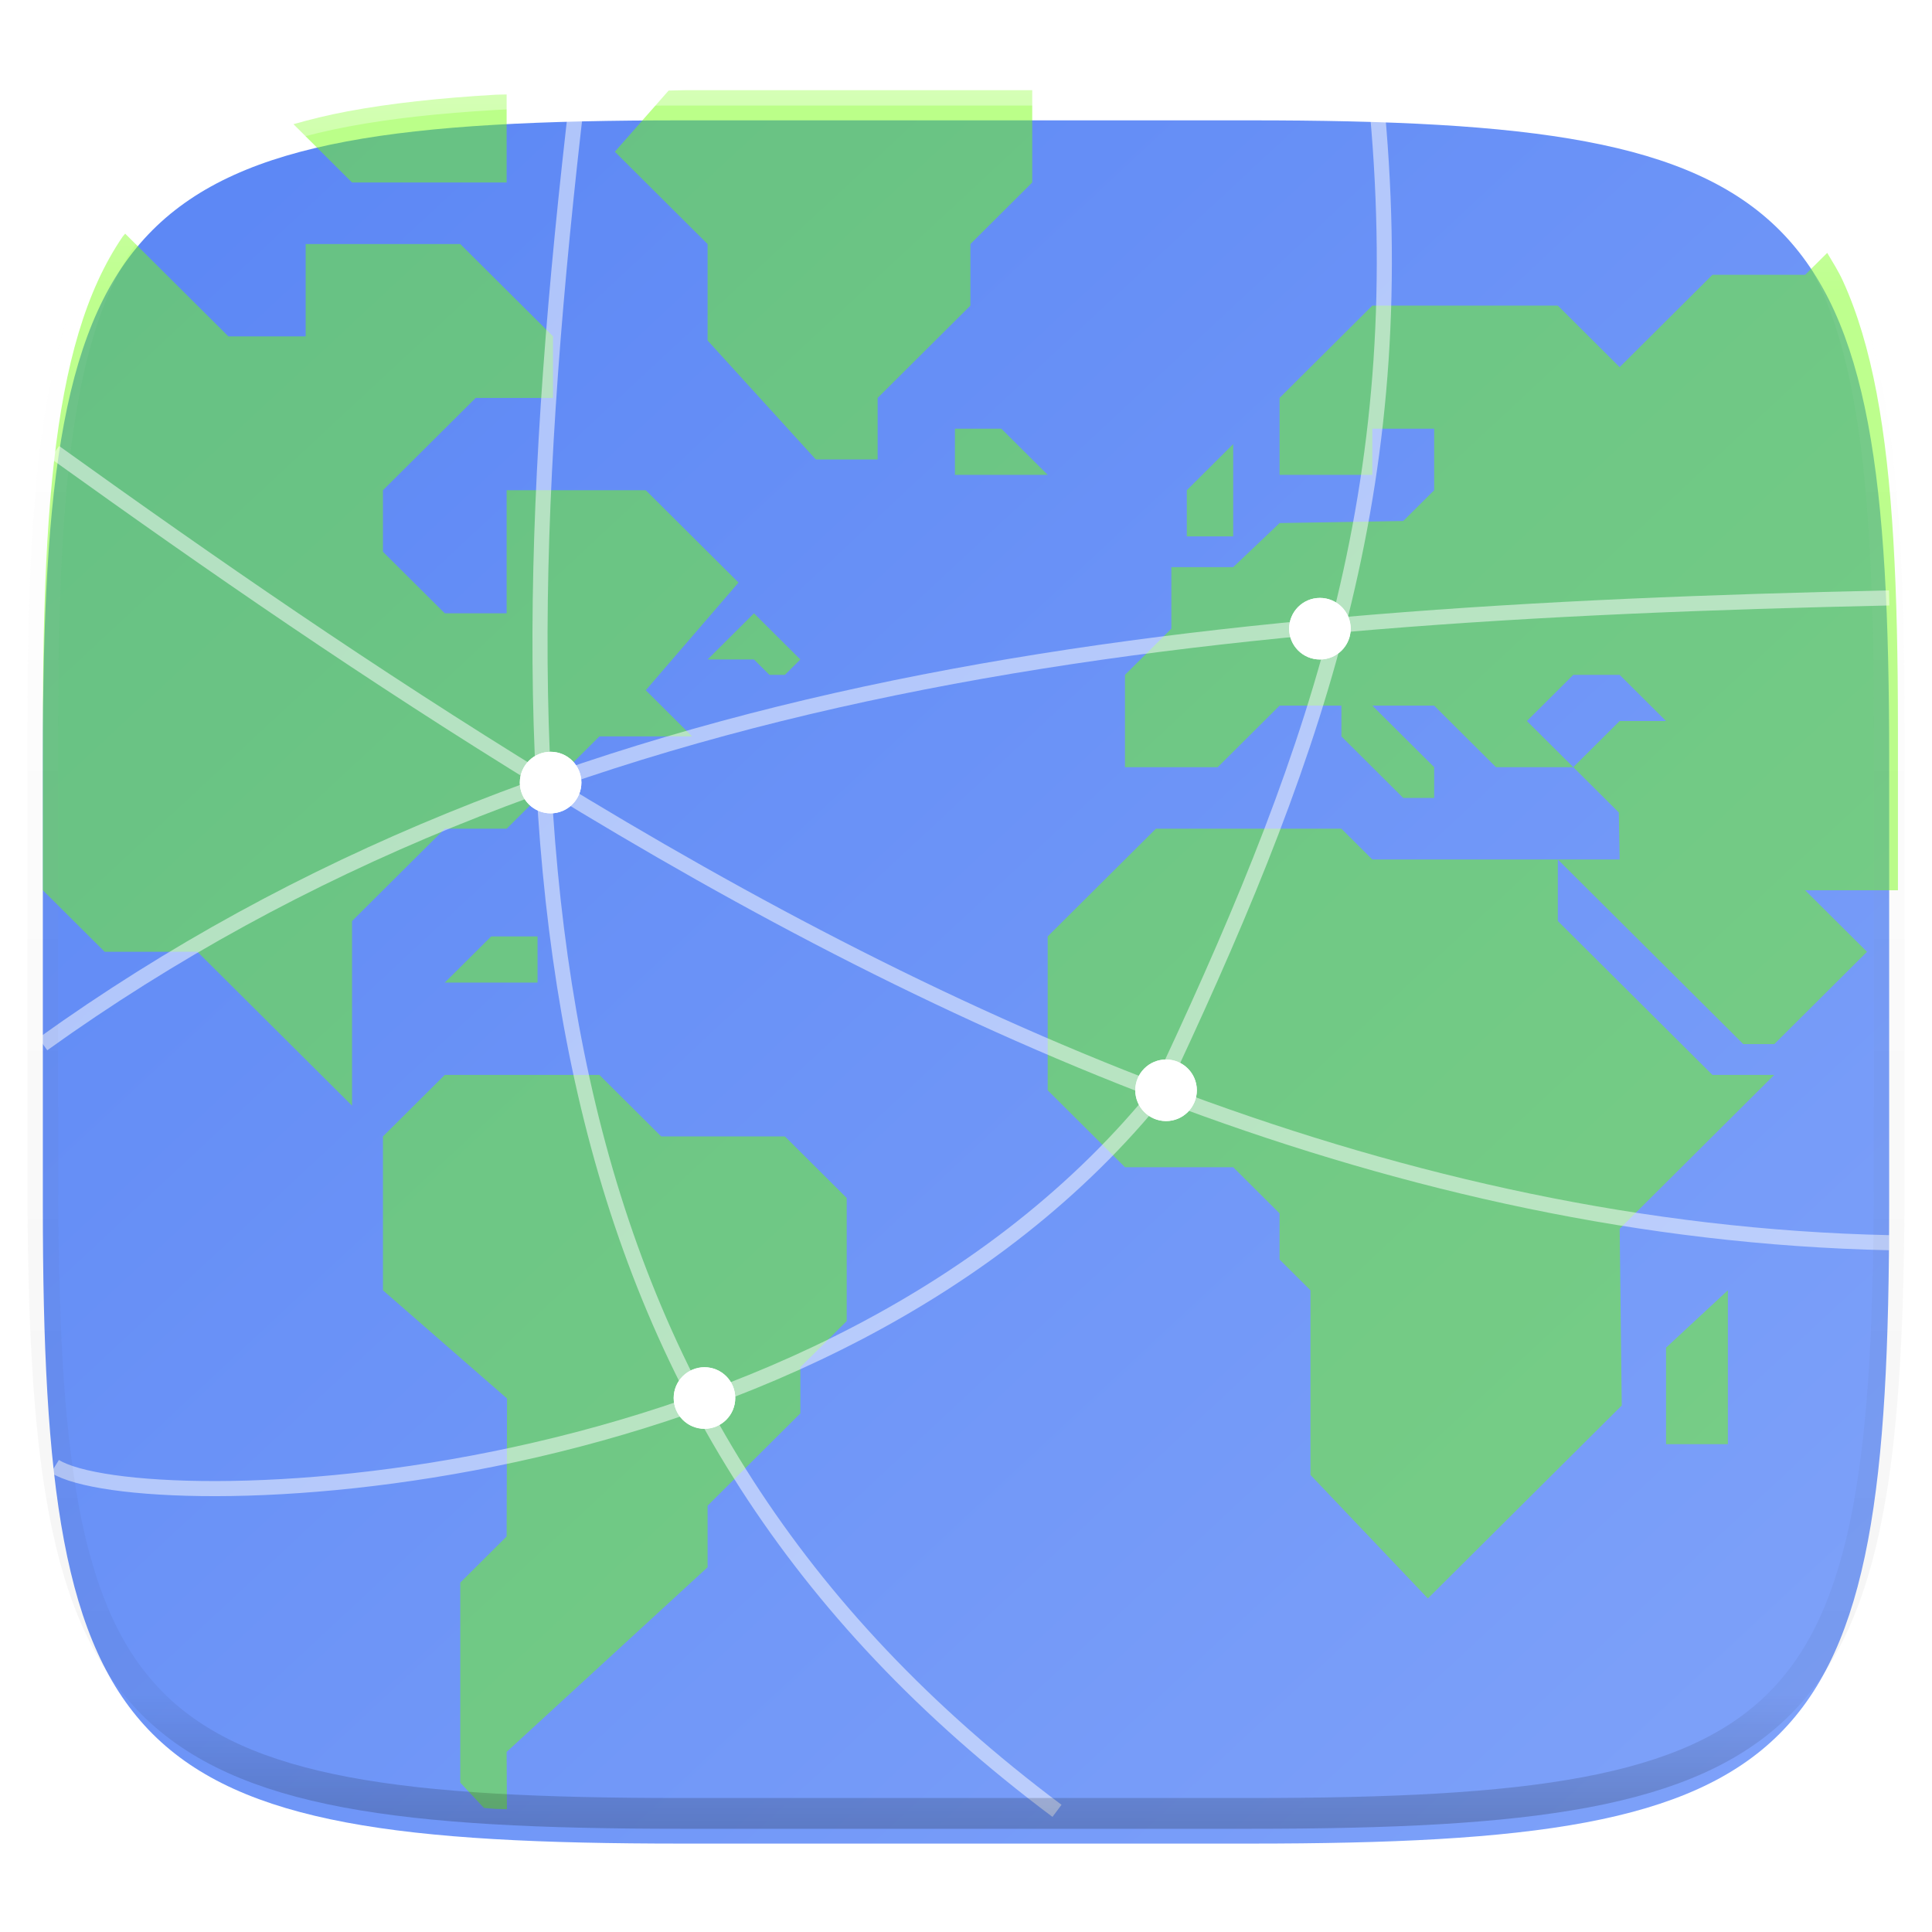 <?xml version="1.0" standalone="no"?><!-- Generator: Gravit.io --><svg xmlns="http://www.w3.org/2000/svg" xmlns:xlink="http://www.w3.org/1999/xlink" style="isolation:isolate" viewBox="0 0 256 256" width="256" height="256"><defs><filter id="nWaheBAxzIK5rId5RkeRxKXniPab7tju" x="-7.324" y="2.947" width="270.648" height="254.338" filterUnits="userSpaceOnUse"><feGaussianBlur xmlns="http://www.w3.org/2000/svg" in="SourceGraphic" stdDeviation="4.294"/><feOffset xmlns="http://www.w3.org/2000/svg" dx="0" dy="4" result="pf_100_offsetBlur"/><feFlood xmlns="http://www.w3.org/2000/svg" flood-color="#000000" flood-opacity="0.4"/><feComposite xmlns="http://www.w3.org/2000/svg" in2="pf_100_offsetBlur" operator="in" result="pf_100_dropShadow"/><feBlend xmlns="http://www.w3.org/2000/svg" in="SourceGraphic" in2="pf_100_dropShadow" mode="normal"/></filter></defs><g filter="url(#nWaheBAxzIK5rId5RkeRxKXniPab7tju)"><linearGradient id="_lgradient_18" x1="-0.033" y1="-0.071" x2="1.033" y2="0.995" gradientTransform="matrix(244.648,0,0,228.338,5.676,11.947)" gradientUnits="userSpaceOnUse"><stop offset="0%" stop-opacity="1" style="stop-color:rgb(88,132,244)"/><stop offset="100%" stop-opacity="1" style="stop-color:rgb(128,163,250)"/></linearGradient><path d=" M 165.685 11.947 C 239.74 11.947 250.324 22.504 250.324 96.491 L 250.324 155.742 C 250.324 229.728 239.74 240.285 165.685 240.285 L 90.315 240.285 C 16.26 240.285 5.676 229.728 5.676 155.742 L 5.676 96.491 C 5.676 22.504 16.26 11.947 90.315 11.947 L 165.685 11.947 Z " id="shape" fill="url(#_lgradient_18)"/></g><g id="web-browser"><g id="map" style="opacity:0.5;"><path d=" M 166.444 11.95 C 240.85 11.95 251.484 22.507 251.484 96.494 L 251.484 155.745 C 251.484 229.731 240.85 240.288 166.444 240.288 L 90.719 240.288 C 16.314 240.288 5.68 229.731 5.68 155.745 L 5.68 96.494 C 5.68 22.507 16.314 11.95 90.719 11.95 L 166.444 11.95 Z " id="path938-4" fill="none"/><path d=" M 64.121 239.56 C 64.671 239.596 65.142 239.658 65.702 239.691 C 66.137 239.716 66.729 239.702 67.17 239.726 L 67.131 232.134 L 93.76 207.669 L 93.76 199.513 L 106.05 187.28 L 106.05 181.165 L 112.194 175.048 L 112.194 158.739 L 104.001 150.583 L 87.614 150.583 L 79.421 142.429 L 58.938 142.429 L 50.743 150.583 L 50.743 170.972 L 67.186 185.312 L 67.131 203.591 L 60.987 209.708 L 60.987 236.21 L 64.121 239.56 Z " id="path4243" fill="rgb(114,255,10)" fill-opacity="0.961"/><path d=" M 99.904 81.267 L 93.76 87.384 L 99.904 87.384 L 101.953 89.423 L 104.001 89.423 L 106.05 87.384 L 99.904 81.267 Z " id="path1823" fill="rgb(114,255,10)" fill-opacity="0.961"/><path d=" M 177.742 109.809 L 153.162 109.809 L 138.824 124.08 L 138.824 144.468 L 149.065 154.662 L 163.404 154.662 L 169.549 160.778 L 169.549 166.894 L 173.646 170.971 L 173.646 195.436 L 189.202 211.801 L 214.89 186.234 L 214.613 162.816 L 235.097 142.429 L 226.903 142.429 L 206.42 122.042 L 206.42 113.887 L 181.839 113.887 L 177.742 109.809 Z " id="path4247" fill="rgb(114,255,10)" fill-opacity="0.961"/><path d=" M 251.484 117.964 L 251.484 96.493 C 251.484 87.245 251.317 78.988 250.881 71.618 C 250.663 67.934 250.378 64.472 250.012 61.218 C 249.646 57.964 249.2 54.92 248.66 52.071 C 248.12 49.223 247.486 46.57 246.746 44.101 C 246.007 41.632 245.161 39.345 244.195 37.23 C 243.581 35.883 242.83 34.719 242.115 33.507 L 239.193 36.415 L 226.903 36.415 L 214.613 48.648 L 206.42 40.493 L 181.84 40.493 L 169.55 52.726 L 169.55 62.919 L 181.84 62.919 L 181.84 56.802 L 190.033 56.802 L 190.033 64.958 L 185.935 69.034 L 169.55 69.31 L 163.404 75.151 L 155.211 75.151 L 155.211 83.306 L 149.065 89.423 L 149.065 101.653 L 161.355 101.653 L 169.55 93.499 L 177.743 93.499 L 177.743 97.577 L 185.935 105.732 L 190.033 105.732 L 190.033 101.653 L 181.84 93.499 L 190.033 93.499 L 198.225 101.653 L 208.467 101.653 L 202.323 95.538 L 208.467 89.423 L 214.613 89.423 L 220.757 95.538 L 214.613 95.538 L 208.467 101.653 L 214.501 107.659 L 214.613 113.886 L 206.42 113.886 L 231.001 138.351 L 235.096 138.351 L 239.193 134.275 L 247.386 126.118 L 239.193 117.964 L 251.484 117.964 Z " id="path4249" fill="rgb(114,255,10)" fill-opacity="0.961"/><path d=" M 157.259 71.073 L 157.259 64.957 L 163.404 58.841 L 163.404 71.073 L 157.259 71.073 Z " id="path4251" fill="rgb(114,255,10)" fill-opacity="0.961"/><path d=" M 220.758 191.359 L 220.758 178.575 L 228.952 170.971 L 228.952 191.359 L 220.758 191.359 Z " id="path4253" fill="rgb(114,255,10)" fill-opacity="0.961"/><path d=" M 136.775 11.95 L 90.718 11.95 C 89.929 11.95 89.37 11.999 88.595 12.001 L 81.47 20.105 L 93.76 32.337 L 93.76 45.12 L 108.099 60.88 L 116.292 60.88 L 116.292 52.726 L 128.582 40.493 L 128.582 32.337 L 136.775 24.183 L 136.775 11.95 Z " id="path1348" fill="rgb(114,255,10)" fill-opacity="0.961"/><path d=" M 126.533 56.802 L 132.679 56.802 L 138.824 62.918 L 126.533 62.918 L 126.533 56.802 Z " id="path13116" fill="rgb(114,255,10)" fill-opacity="0.961"/><path d=" M 71.228 124.08 L 65.083 124.08 L 58.937 130.197 L 71.228 130.197 L 71.228 124.08 Z " id="path13118" fill="rgb(114,255,10)" fill-opacity="0.961"/><path d=" M 16.585 30.96 C 16.478 31.112 16.34 31.228 16.235 31.382 C 15.018 33.17 13.934 35.114 12.968 37.23 C 12.003 39.345 11.157 41.632 10.417 44.101 C 9.677 46.57 9.044 49.223 8.504 52.071 C 7.964 54.92 7.518 57.964 7.152 61.218 C 6.786 64.472 6.5 67.934 6.282 71.618 C 5.846 78.988 5.68 87.245 5.68 96.493 L 5.68 117.964 L 13.873 126.118 L 26.163 126.118 L 46.648 146.507 L 46.648 122.042 L 58.938 109.81 L 67.131 109.81 L 79.421 97.577 L 91.711 97.577 L 85.567 91.46 L 97.857 77.191 L 85.567 64.958 L 67.131 64.958 L 67.131 81.267 L 58.938 81.267 L 50.743 73.112 L 50.743 64.958 L 63.034 52.726 L 73.277 52.726 L 73.277 44.569 L 60.987 32.337 L 40.502 32.337 L 40.502 44.569 L 30.26 44.569 L 16.585 30.96 Z " id="path4245" fill="rgb(114,255,10)" fill-opacity="0.961"/><path d=" M 67.131 12.515 C 66.702 12.538 66.126 12.523 65.702 12.548 C 61.997 12.765 58.513 13.048 55.241 13.411 C 51.969 13.775 48.907 14.219 46.042 14.755 C 43.483 15.234 41.136 15.818 38.883 16.454 L 46.648 24.183 L 67.131 24.183 L 67.131 12.515 Z " id="path1252" fill="rgb(114,255,10)" fill-opacity="0.961"/></g></g><g id="networks"><circle vector-effect="non-scaling-stroke" cx="0" cy="0" r="1" transform="matrix(4.078,0,0,4.078,72.959,103.694)" id="path1082" fill="rgb(255,255,255)"/><circle vector-effect="non-scaling-stroke" cx="0" cy="0" r="1" transform="matrix(4.078,0,0,4.078,93.346,185.244)" id="circle1090" fill="rgb(255,255,255)"/><circle vector-effect="non-scaling-stroke" cx="0" cy="0" r="1" transform="matrix(4.078,0,0,4.078,154.509,144.469)" id="circle1092" fill="rgb(255,255,255)"/><circle vector-effect="non-scaling-stroke" cx="0" cy="0" r="1" transform="matrix(4.078,0,0,4.078,174.896,83.306)" id="circle1094" fill="rgb(255,255,255)"/><g opacity="0.5"><path d=" M 5.68 138.353 C 74.095 89.264 156.548 81.268 250.33 79.229" fill-rule="evenodd" id="path1096" fill="none" vector-effect="non-scaling-stroke" stroke-width="2" stroke="rgb(255,255,255)" stroke-linejoin="miter" stroke-linecap="butt" stroke-miterlimit="4"/></g><g opacity="0.5"><path d=" M 7.252 59.908 C 28.225 74.956 48.945 89.292 72.478 103.741 C 125.712 136.425 185.297 163.252 250.33 164.665" fill-rule="evenodd" id="path1098" fill="none" vector-effect="non-scaling-stroke" stroke-width="2" stroke="rgb(255,255,255)" stroke-linejoin="miter" stroke-linecap="butt" stroke-miterlimit="4"/></g><g opacity="0.5"><path d=" M 155.018 141.411 C 175.115 98.334 187.385 62.815 182.27 12.294" fill-rule="evenodd" id="path1100" fill="none" vector-effect="non-scaling-stroke" stroke-width="2" stroke="rgb(255,255,255)" stroke-linejoin="miter" stroke-linecap="butt" stroke-miterlimit="4"/></g><g opacity="0.5"><path d=" M 140.057 239.946 C 70.119 187.607 64.499 114.679 76.551 12.294" fill-rule="evenodd" id="path1102" fill="none" vector-effect="non-scaling-stroke" stroke-width="2" stroke="rgb(255,255,255)" stroke-linejoin="miter" stroke-linecap="butt" stroke-miterlimit="4"/></g><defs><filter id="BDj4RyCYgwmcWs4LL2ktCgp4fLIIB48d" x="62.593" y="93.328" width="20.732" height="20.732" filterUnits="userSpaceOnUse"><feGaussianBlur xmlns="http://www.w3.org/2000/svg" stdDeviation="2.7"/></filter></defs><g filter="url(#BDj4RyCYgwmcWs4LL2ktCgp4fLIIB48d)"><circle vector-effect="non-scaling-stroke" cx="0" cy="0" r="1" transform="matrix(4.078,0,0,4.078,72.959,103.694)" id="circle1104" fill="rgb(255,255,255)"/></g><defs><filter id="9RQzynwFbQsMS5jvEQZMrZjwMcQ2r5im" x="82.98" y="174.878" width="20.732" height="20.732" filterUnits="userSpaceOnUse"><feGaussianBlur xmlns="http://www.w3.org/2000/svg" stdDeviation="2.7"/></filter></defs><g filter="url(#9RQzynwFbQsMS5jvEQZMrZjwMcQ2r5im)"><circle vector-effect="non-scaling-stroke" cx="0" cy="0" r="1" transform="matrix(4.078,0,0,4.078,93.346,185.244)" id="circle1106" fill="rgb(255,255,255)"/></g><defs><filter id="gmmGcyCqMHU0ba8muoRnvsaQsH4UJn5K" x="144.143" y="134.103" width="20.732" height="20.732" filterUnits="userSpaceOnUse"><feGaussianBlur xmlns="http://www.w3.org/2000/svg" stdDeviation="2.7"/></filter></defs><g filter="url(#gmmGcyCqMHU0ba8muoRnvsaQsH4UJn5K)"><circle vector-effect="non-scaling-stroke" cx="0" cy="0" r="1" transform="matrix(4.078,0,0,4.078,154.509,144.469)" id="circle1108" fill="rgb(255,255,255)"/></g><defs><filter id="ZO8DuyXGoHjIxjA9K1mXp5JBZu5vjSqV" x="164.53" y="72.94" width="20.732" height="20.732" filterUnits="userSpaceOnUse"><feGaussianBlur xmlns="http://www.w3.org/2000/svg" stdDeviation="2.7"/></filter></defs><g filter="url(#ZO8DuyXGoHjIxjA9K1mXp5JBZu5vjSqV)"><circle vector-effect="non-scaling-stroke" cx="0" cy="0" r="1" transform="matrix(4.078,0,0,4.078,174.896,83.306)" id="circle1110" fill="rgb(255,255,255)"/></g><g opacity="0.5"><path d=" M 153.937 144.278 C 109.541 199.827 18.459 201.298 7.278 194.301" fill-rule="evenodd" id="path1144" fill="none" vector-effect="non-scaling-stroke" stroke-width="2" stroke="rgb(255,255,255)" stroke-linejoin="miter" stroke-linecap="butt" stroke-miterlimit="4"/></g></g><g opacity="0.4"><linearGradient id="_lgradient_19" x1="0.517" y1="0" x2="0.517" y2="1"><stop offset="0%" stop-opacity="1" style="stop-color:rgb(255,255,255)"/><stop offset="12.5%" stop-opacity="0.098" style="stop-color:rgb(255,255,255)"/><stop offset="92.5%" stop-opacity="0.098" style="stop-color:rgb(0,0,0)"/><stop offset="100%" stop-opacity="0.498" style="stop-color:rgb(0,0,0)"/></linearGradient><path d=" M 165.685 11.947 C 239.74 11.947 250.324 22.504 250.324 96.491 L 250.324 155.742 C 250.324 229.728 239.74 240.285 165.685 240.285 L 90.315 240.285 C 16.26 240.285 5.676 229.728 5.676 155.742 L 5.676 96.491 C 5.676 22.504 16.26 11.947 90.315 11.947 L 165.685 11.947 Z " id="highlight" fill="none" vector-effect="non-scaling-stroke" stroke-width="4.077" stroke="url(#_lgradient_19)" stroke-linejoin="round" stroke-linecap="round" stroke-miterlimit="4"/></g></svg>